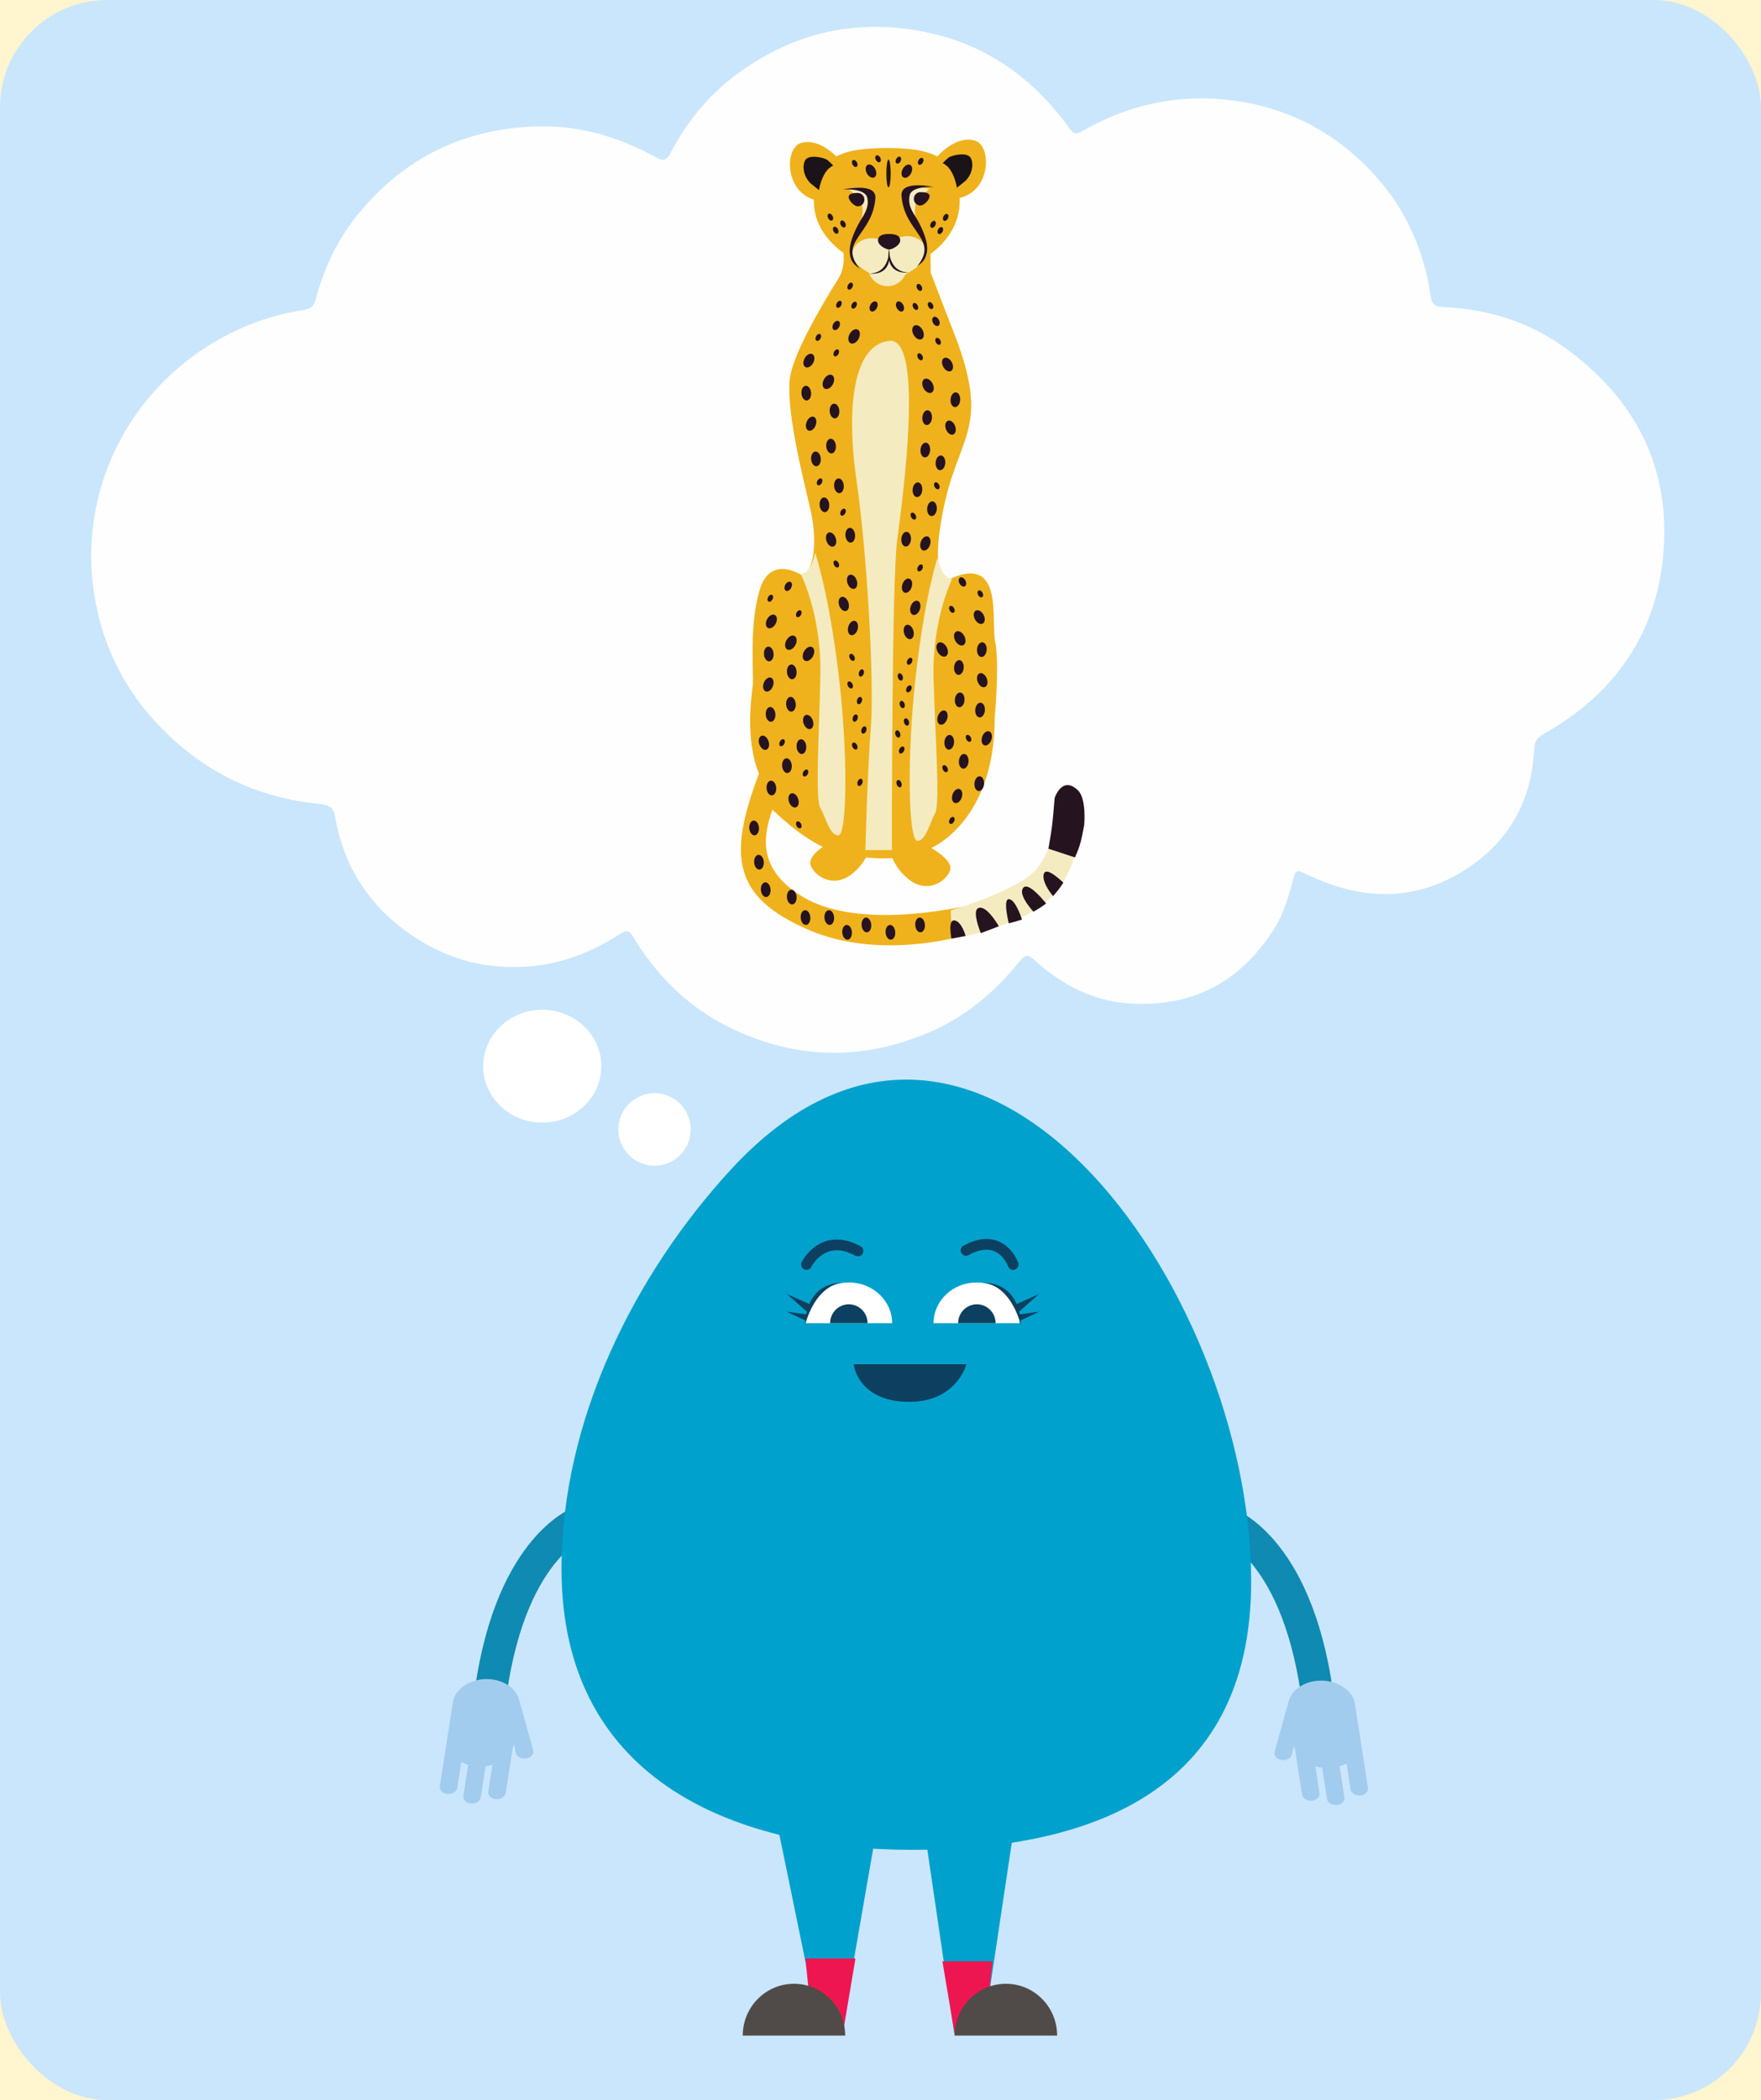 <svg width="328" height="391" viewBox="0 0 328 391" fill="none" xmlns="http://www.w3.org/2000/svg">
<rect width="328" height="391" fill="#E5E5E5"/>
<g clip-path="url(#clip0)">
<rect width="411" height="731" transform="translate(-43 -86)" fill="white"/>
<g filter="url(#filter0_d)">
<rect x="-56" y="-37" width="444" height="694" fill="#FFF5CF"/>
</g>
<rect width="328" height="391" rx="20" fill="#CAE6FC"/>
<g clip-path="url(#clip1)">
<path d="M100.461 23.527C108.317 23.382 115.511 25.613 122.258 29.339C123.721 30.146 124.245 29.705 124.893 28.47C127.846 22.862 131.734 17.972 136.843 14.122C146.946 6.516 158.27 3.531 170.873 5.683C183.011 7.751 192.25 14.237 199.27 23.995C200.039 25.066 200.58 24.991 201.574 24.422C210.294 19.409 219.676 17.376 229.702 18.717C240.449 20.154 249.361 25.035 256.479 33.087C262.098 39.445 265.279 46.923 266.483 55.2C266.729 56.902 267.517 57.087 268.845 57.153C277.185 57.559 284.907 59.953 291.623 64.847C304.776 74.433 311.308 87.309 309.778 103.495C308.378 118.267 300.611 129.246 287.583 136.605C286.397 137.276 285.824 137.981 285.757 139.405C285.319 148.555 281.52 156.042 273.825 161.315C265.338 167.131 256.188 167.916 246.614 164.173C245.272 163.648 243.947 163.066 242.65 162.44C241.719 161.99 241.321 162.065 241.012 163.194C240.091 166.554 239.191 169.944 237.299 172.947C231.12 182.736 222.257 187.525 210.495 186.828C203.475 186.413 197.69 183.278 192.617 178.701C191.565 177.753 190.966 177.665 189.999 178.873C185.387 184.65 179.834 189.337 172.926 192.26C160.292 197.604 147.787 197.247 135.519 191.105C127.895 187.286 122.178 181.453 117.842 174.27C117.153 173.128 116.585 173.199 115.623 173.811C110.661 176.982 105.355 179.244 99.391 179.857C90.358 180.778 82.287 178.406 75.133 173.013C68.145 167.74 63.926 160.733 62.445 152.201C62.132 150.398 61.38 149.864 59.604 149.692C49.313 148.696 40.254 144.851 32.581 137.968C24.451 130.675 19.36 121.693 17.606 110.987C14.031 89.165 26.424 68.044 47.363 60.116C50.374 58.974 53.488 58.167 56.664 57.696C58.038 57.493 58.53 56.844 58.843 55.645C60.342 49.957 62.798 44.706 66.529 40.093C75.222 29.339 86.537 23.814 100.461 23.527Z" fill="#FEFEFE"/>
</g>
<path d="M183.241 377.794L189.412 336.69H171.598L177.81 378.983L182.566 375.948" fill="#00A1CD"/>
<path d="M152.158 375.62L144.402 337.871H163.736L156.784 377.794L150.15 375.62" fill="#00A1CD"/>
<path d="M150.012 364.629H159.337L157.061 378.131H151.386L150.012 364.629Z" fill="#ED1651"/>
<path d="M175.533 365.162H184.859L183.477 378.664H177.802L175.533 365.162Z" fill="#ED1651"/>
<path d="M138.344 378.983C138.344 373.66 142.613 369.337 147.881 369.337C153.15 369.337 157.418 373.66 157.418 378.983" fill="#504B48"/>
<path d="M177.826 378.983C177.826 373.66 182.094 369.337 187.363 369.337C192.631 369.337 196.9 373.66 196.9 378.983" fill="#504B48"/>
<path d="M228.649 283.676C228.649 283.676 242.292 288.425 245.642 317.89" stroke="#0F8AB2" stroke-width="6" stroke-miterlimit="10" stroke-linecap="round"/>
<path d="M240.048 316.634C240.625 314.69 242.715 313.148 245.406 312.918C248.829 312.631 251.967 314.567 252.374 317.233L253.39 323.803C253.398 323.853 253.398 323.894 253.406 323.943C253.414 323.967 253.423 323.984 253.423 324.009L254.797 332.884C254.902 333.581 254.26 334.213 253.366 334.287C252.471 334.36 251.65 333.852 251.544 333.155L250.796 328.323C250.406 328.536 249.975 328.717 249.52 328.856L250.414 334.647C250.52 335.345 249.878 335.976 248.983 336.05C248.089 336.124 247.268 335.615 247.162 334.918L246.268 329.127C245.829 329.07 245.406 328.988 244.999 328.865L245.772 333.844C245.878 334.541 245.235 335.172 244.341 335.246C243.447 335.32 242.625 334.812 242.52 334.114L241.235 325.821C241.121 325.567 241.048 325.296 240.991 325.026L240.617 326.666C240.463 327.355 239.601 327.815 238.715 327.683C237.828 327.552 237.227 326.879 237.389 326.199" fill="#A2CCED"/>
<path d="M108.068 283.393C108.068 283.393 94.425 288.142 91.075 317.607" stroke="#0F8AB2" stroke-width="6" stroke-miterlimit="10" stroke-linecap="round"/>
<path d="M104.587 292.1C104.587 264.194 118.327 237.1 136.117 217.766C181.972 167.926 233.04 239.881 233.04 294.405C233.04 334.648 201.461 344.401 169.866 344.401C138.263 344.401 104.587 332.334 104.587 292.1Z" fill="#00A1CD"/>
<path d="M96.669 316.352C96.092 314.407 94.002 312.865 91.311 312.636C87.888 312.349 84.75 314.284 84.343 316.95L83.327 323.521C83.319 323.57 83.319 323.611 83.311 323.66C83.303 323.685 83.294 323.701 83.294 323.726L81.92 332.601C81.815 333.298 82.457 333.93 83.351 334.004C84.246 334.078 85.067 333.569 85.173 332.872L85.921 328.04C86.311 328.254 86.742 328.434 87.197 328.574L86.303 334.365C86.197 335.062 86.839 335.694 87.734 335.767C88.628 335.841 89.449 335.333 89.555 334.635L90.449 328.844C90.888 328.787 91.311 328.705 91.718 328.582L90.945 333.561C90.84 334.258 91.482 334.89 92.376 334.964C93.27 335.037 94.092 334.529 94.197 333.832L95.482 325.539C95.596 325.284 95.669 325.014 95.726 324.743L96.1 326.383C96.254 327.073 97.116 327.532 98.002 327.401C98.889 327.269 99.49 326.597 99.328 325.916" fill="#A2CCED"/>
<path d="M150.215 235.427C150.215 235.427 153.215 229.3 159.801 232.909" stroke="#0D4060" stroke-width="2" stroke-miterlimit="10" stroke-linecap="round"/>
<path d="M188.713 235.427C188.713 235.427 186.525 229.177 179.932 232.794" stroke="#0D4060" stroke-width="2" stroke-miterlimit="10" stroke-linecap="round"/>
<path d="M180 254C180 254 178.131 261.212 168.926 260.995C159.721 260.778 159 254 159 254H180Z" fill="#0D4060"/>
<path d="M173.883 246.353C173.883 242.162 177.476 238.766 181.899 238.766C186.33 238.766 189.916 242.162 189.916 246.353" fill="white"/>
<path d="M178.46 246.353C178.46 244.409 180.021 242.834 181.948 242.834C183.875 242.834 185.436 244.409 185.436 246.353" fill="#0D4060"/>
<path d="M150.036 246.353C150.036 242.162 153.646 238.766 158.102 238.766C162.557 238.766 166.167 242.162 166.167 246.353" fill="white"/>
<path d="M154.614 246.353C154.614 244.409 156.175 242.834 158.101 242.834C160.028 242.834 161.589 244.409 161.589 246.353" fill="#0D4060"/>
<path d="M150.735 242.777L146.564 240.923L150.264 244.18C150.215 244.368 150.182 244.541 150.15 244.713L146.532 244.204L149.987 245.837C149.938 246.353 149.947 246.682 149.947 246.682C151.882 239.824 155.752 238.914 156.866 238.791C153.313 238.905 151.573 240.841 150.735 242.777Z" fill="#0D4060"/>
<path d="M156.857 238.79C156.963 238.79 157.061 238.766 157.166 238.766C157.174 238.774 157.053 238.774 156.857 238.79Z" fill="#0D4060"/>
<path d="M193.558 244.204L189.94 244.712C189.908 244.54 189.867 244.36 189.826 244.179L193.526 240.923L189.355 242.777C188.517 240.841 186.777 238.905 183.224 238.79C184.33 238.913 188.208 239.824 190.143 246.681C190.143 246.681 190.151 246.353 190.103 245.836L193.558 244.204Z" fill="#0D4060"/>
<path d="M181.59 238.79C181.395 238.766 181.281 238.766 181.281 238.766C181.395 238.766 181.485 238.79 181.59 238.79Z" fill="#0D4060"/>
<ellipse rx="6.739" ry="6.749" transform="matrix(1 0 0 -1 121.91 210.28)" fill="white"/>
<g clip-path="url(#clip2)">
<path d="M188.873 166.46C188.873 166.46 162.679 174.874 149.504 166.958C140.581 161.593 142.4 155.047 143.872 150.738C144.033 150.902 144.194 151.066 144.36 151.221C148.658 155.191 150.921 156.462 153.234 157.677C151.938 158.604 150.53 159.934 151 161.135C151.821 163.232 155.365 165.479 158.822 162.604C160.019 161.608 160.792 160.572 161.295 159.64C162.806 159.789 164.503 159.864 166.228 159.77C166.683 160.885 167.524 162.275 169.113 163.6C172.569 166.48 176.114 164.228 176.935 162.131C177.57 160.512 174.779 158.644 173.464 157.876C173.522 157.842 173.581 157.812 173.64 157.777C173.64 157.777 185.27 152.795 185.27 133.705C185.27 133.705 186.194 123.582 185.373 119.597C184.552 115.611 186.933 103.85 177.756 107.431C177.756 107.431 172.814 110.58 175.493 95.894C178.172 81.208 184.346 80.371 178.372 63.801L173.356 50.779L173.283 46.236L157.018 46.455C157.018 46.455 157.639 49.494 156.196 51.795C152.926 57.011 147.514 66.223 147.084 70.731C146.468 77.232 149.963 90.449 150.995 95.062C152.026 99.675 152.026 105.548 149.552 107.227C149.552 107.227 143.583 103.033 141.525 109.743C139.467 116.453 140.42 125.475 140.215 127.573C140.063 129.117 138.67 137.372 141.354 144.047C135.516 159.476 136.538 167.003 150.535 173.091C164.532 179.178 180.822 173.823 180.822 173.823L188.873 166.46Z" fill="#EFB21C"/>
<path d="M166.126 158.275C166.126 158.275 166.072 108.353 167.103 100.592C168.135 92.83 172.207 62.835 165.666 63.463C159.125 64.091 157.477 75.21 159.535 89.472C161.594 103.735 162.83 127.438 162.21 135.2C161.589 142.961 161.178 158.275 161.178 158.275H166.126Z" fill="#F4EBC1"/>
<path d="M151.821 102.873C151.821 102.873 151.205 106.649 149.146 106.858C149.146 106.858 153.004 114.411 152.798 125.525C152.593 136.644 151.791 148.81 152.808 150.488C153.825 152.167 154.495 155.525 156.142 155.525C157.79 155.525 157.995 140.211 156.142 125.111C154.29 110.012 151.821 102.873 151.821 102.873Z" fill="#F4EBC1"/>
<path d="M174.613 103.854C174.613 103.854 175.273 107.621 177.331 107.81C177.331 107.81 173.557 115.392 173.884 126.506C174.212 137.621 175.146 149.776 174.148 151.465C173.146 153.154 172.515 156.531 170.868 156.546C169.22 156.566 168.849 141.257 170.535 126.133C172.222 111.008 174.613 103.854 174.613 103.854Z" fill="#F4EBC1"/>
<path d="M201.448 154.026C199.903 162.206 197.59 167.925 188.712 171.462C180.553 174.715 178.675 174.321 178.675 174.321C178.675 174.321 176.969 174.182 177.121 169.464C177.121 169.464 189.998 165.802 193.239 161.553C196.48 157.304 195.967 154.499 196.432 148.994C196.432 148.994 198.852 143.893 200.773 147.554C201.8 149.517 201.448 154.026 201.448 154.026Z" fill="#F4EBC1"/>
<path d="M178.758 37.398C178.758 46.057 169.035 50.45 165.603 50.45C161.897 50.45 151.576 46.052 151.576 37.398C151.576 28.745 157.663 27.564 165.167 27.564C172.672 27.564 178.758 28.745 178.758 37.398Z" fill="#EFB21C"/>
<path d="M172.652 47.168C172.652 48.936 168.296 51.766 166.267 51.766C164.238 51.766 165.304 48.931 165.304 47.168C165.304 45.399 166.952 43.964 168.981 43.964C171.009 43.964 172.652 45.399 172.652 47.168Z" fill="#F4EBC1"/>
<path d="M165.299 53.28C167.33 53.28 168.976 51.603 168.976 49.534C168.976 47.465 167.33 45.788 165.299 45.788C163.269 45.788 161.623 47.465 161.623 49.534C161.623 51.603 163.269 53.28 165.299 53.28Z" fill="#F4EBC1"/>
<path d="M166.037 47.546C166.037 49.315 167.015 51.766 164.986 51.766C162.957 51.766 158.689 49.31 158.689 47.546C158.689 45.778 160.337 44.343 162.366 44.343C164.395 44.343 166.037 45.778 166.037 47.546Z" fill="#F4EBC1"/>
<path d="M167.671 44.766C167.671 45.698 166.126 46.455 165.603 46.455C165.04 46.455 163.535 45.698 163.535 44.766C163.535 43.834 164.459 43.565 165.603 43.565C166.747 43.565 167.671 43.83 167.671 44.766Z" fill="#261320"/>
<path d="M165.602 46.43C165.602 46.43 165.783 50.874 161.926 50.929C161.926 50.929 166.36 51.691 165.602 46.43Z" fill="#261320"/>
<path d="M165.578 46.231C165.578 46.231 165.397 50.675 169.255 50.73C169.255 50.73 164.825 51.492 165.578 46.231Z" fill="#261320"/>
<path d="M170.663 41.11C170.663 41.11 169.734 38.061 171.425 36.611C173.117 35.161 173.112 35.161 173.112 35.161C173.112 35.161 169.978 34.25 169.445 36.093C168.917 37.936 170.663 41.11 170.663 41.11Z" fill="#F4EBC1"/>
<path d="M160.41 41.06C160.41 41.06 161.339 38.011 159.648 36.561C157.956 35.112 157.961 35.112 157.961 35.112C157.961 35.112 161.095 34.2 161.628 36.043C162.161 37.886 160.41 41.06 160.41 41.06Z" fill="#F4EBC1"/>
<path d="M173.141 36.521C173.141 37.209 172.105 38.265 171.43 38.265C170.755 38.265 170.208 37.707 170.208 37.019C170.208 36.332 170.755 35.774 171.43 35.774C172.105 35.774 173.141 35.834 173.141 36.521Z" fill="#261320"/>
<path d="M161.002 37.169C161.002 37.857 160.454 38.415 159.78 38.415C159.105 38.415 158.069 37.359 158.069 36.671C158.069 35.984 159.105 35.924 159.78 35.924C160.454 35.924 161.002 36.482 161.002 37.169Z" fill="#261320"/>
<path d="M160.176 50.082C159.364 49.449 158.753 49.001 158.45 48.01C157.849 46.052 158.856 43.765 159.75 41.986C160.621 40.258 162.024 38.992 161.53 36.801C161.119 34.982 157.018 35.261 157.018 35.261C157.018 35.261 163.246 33.871 163.046 36.86C162.586 43.76 155.937 44.906 160.176 50.082Z" fill="#261320"/>
<path d="M170.785 49.639C171.596 49.006 172.207 48.557 172.51 47.566C173.112 45.608 172.105 43.322 171.21 41.543C170.34 39.815 168.937 38.549 169.43 36.357C169.841 34.539 173.943 34.818 173.943 34.818C173.943 34.818 167.714 33.428 167.915 36.417C168.374 43.317 175.023 44.462 170.785 49.639Z" fill="#261320"/>
<path d="M165.495 34.883C165.719 34.883 165.901 33.725 165.901 32.297C165.901 30.869 165.719 29.711 165.495 29.711C165.271 29.711 165.089 30.869 165.089 32.297C165.089 33.725 165.271 34.883 165.495 34.883Z" fill="#261503"/>
<path d="M156.245 29.631C156.245 29.631 152.794 25.527 149.156 26.633C146.086 27.569 146.101 35.968 152.099 37.303L156.245 29.631Z" fill="#EFB21C"/>
<path d="M152.534 35.41C152.534 35.41 153.082 31.744 155.15 30.852C155.277 30.797 154.123 29.791 154.05 29.746C153.16 29.243 150.638 28.77 149.992 29.801C149.494 30.603 149.645 31.863 149.992 32.7C150.198 33.194 150.51 33.637 150.862 34.035C151.034 34.225 152.544 35.356 152.534 35.41Z" fill="#1A1318"/>
<path d="M174.534 29.188C174.534 29.188 177.986 25.083 181.623 26.189C184.693 27.126 184.679 35.525 178.68 36.86L174.534 29.188Z" fill="#EFB21C"/>
<path d="M178.24 34.967C178.24 34.967 177.693 31.301 175.625 30.409C175.497 30.354 176.651 29.348 176.725 29.303C177.614 28.8 180.137 28.326 180.782 29.358C181.281 30.16 181.129 31.42 180.782 32.257C180.577 32.75 180.264 33.194 179.912 33.592C179.741 33.782 178.235 34.912 178.24 34.967Z" fill="#1A1318"/>
<path d="M169.666 32.308C170.02 31.668 169.968 30.954 169.55 30.714C169.131 30.473 168.505 30.797 168.15 31.437C167.796 32.077 167.848 32.79 168.267 33.031C168.686 33.272 169.312 32.948 169.666 32.308Z" fill="#261320"/>
<path d="M162.87 33.013C163.288 32.772 163.341 32.058 162.986 31.419C162.632 30.779 162.006 30.455 161.587 30.696C161.168 30.936 161.116 31.65 161.47 32.29C161.825 32.93 162.451 33.253 162.87 33.013Z" fill="#261320"/>
<path d="M159.538 31.045C159.759 30.918 159.786 30.541 159.599 30.203C159.412 29.866 159.081 29.695 158.86 29.822C158.639 29.949 158.612 30.326 158.799 30.664C158.986 31.002 159.317 31.172 159.538 31.045Z" fill="#261320"/>
<path d="M155 41.03C155.222 40.903 155.249 40.526 155.062 40.188C154.875 39.85 154.544 39.679 154.323 39.807C154.102 39.934 154.074 40.31 154.262 40.648C154.449 40.986 154.779 41.157 155 41.03Z" fill="#261320"/>
<path d="M157.356 42.315C157.577 42.188 157.605 41.811 157.418 41.473C157.231 41.135 156.9 40.964 156.679 41.091C156.458 41.218 156.43 41.595 156.617 41.933C156.804 42.271 157.135 42.442 157.356 42.315Z" fill="#261320"/>
<path d="M156.001 43.475C156.222 43.348 156.25 42.971 156.063 42.633C155.876 42.295 155.545 42.124 155.324 42.251C155.103 42.378 155.075 42.755 155.262 43.093C155.45 43.431 155.78 43.602 156.001 43.475Z" fill="#261320"/>
<path d="M176.541 40.707C176.728 40.369 176.7 39.992 176.479 39.865C176.258 39.738 175.927 39.909 175.74 40.247C175.553 40.584 175.581 40.961 175.802 41.089C176.023 41.215 176.354 41.045 176.541 40.707Z" fill="#261320"/>
<path d="M174.189 41.996C174.376 41.658 174.348 41.282 174.127 41.154C173.906 41.027 173.575 41.198 173.388 41.536C173.201 41.874 173.229 42.251 173.45 42.378C173.671 42.505 174.001 42.334 174.189 41.996Z" fill="#261320"/>
<path d="M175.543 43.159C175.73 42.821 175.702 42.444 175.481 42.317C175.26 42.19 174.93 42.361 174.742 42.699C174.555 43.037 174.583 43.414 174.804 43.541C175.025 43.668 175.356 43.497 175.543 43.159Z" fill="#261320"/>
<path d="M156.283 60.904C156.531 60.455 156.494 59.955 156.2 59.786C155.906 59.617 155.467 59.843 155.218 60.292C154.97 60.74 155.008 61.24 155.302 61.409C155.596 61.578 156.035 61.352 156.283 60.904Z" fill="#261320"/>
<path d="M159.906 63.107C160.29 62.415 160.233 61.642 159.779 61.381C159.325 61.12 158.646 61.47 158.263 62.163C157.879 62.855 157.937 63.628 158.39 63.889C158.844 64.15 159.523 63.8 159.906 63.107Z" fill="#261320"/>
<path d="M163.294 57.389C163.564 56.9 163.524 56.354 163.205 56.17C162.885 55.987 162.406 56.234 162.135 56.723C161.865 57.212 161.905 57.757 162.225 57.941C162.544 58.125 163.023 57.877 163.294 57.389Z" fill="#261320"/>
<path d="M155.115 71.568C155.498 70.876 155.441 70.103 154.987 69.842C154.533 69.581 153.855 69.931 153.471 70.623C153.088 71.316 153.145 72.089 153.599 72.35C154.053 72.611 154.732 72.261 155.115 71.568Z" fill="#261320"/>
<path d="M159.485 57.05C159.672 56.712 159.644 56.335 159.423 56.208C159.202 56.081 158.871 56.252 158.684 56.589C158.497 56.927 158.525 57.304 158.746 57.431C158.967 57.558 159.298 57.387 159.485 57.05Z" fill="#261320"/>
<path d="M158.75 53.505C158.937 53.167 158.91 52.79 158.688 52.663C158.467 52.536 158.137 52.707 157.95 53.045C157.762 53.383 157.79 53.76 158.011 53.887C158.232 54.014 158.563 53.843 158.75 53.505Z" fill="#261320"/>
<path d="M152.82 63.047C153.007 62.709 152.979 62.332 152.758 62.205C152.537 62.078 152.206 62.248 152.019 62.586C151.832 62.924 151.86 63.301 152.081 63.428C152.302 63.555 152.633 63.385 152.82 63.047Z" fill="#261320"/>
<path d="M156.662 56.888C156.849 56.55 156.821 56.173 156.6 56.046C156.379 55.919 156.048 56.09 155.861 56.428C155.674 56.766 155.702 57.143 155.923 57.27C156.144 57.397 156.475 57.226 156.662 56.888Z" fill="#261320"/>
<path d="M171.886 30.269C172.073 29.931 172.045 29.554 171.824 29.427C171.603 29.3 171.273 29.471 171.085 29.809C170.898 30.146 170.926 30.523 171.147 30.651C171.368 30.777 171.699 30.607 171.886 30.269Z" fill="#261320"/>
<path d="M163.882 30.17C164.103 30.043 164.131 29.666 163.944 29.328C163.757 28.99 163.426 28.819 163.205 28.946C162.984 29.073 162.956 29.45 163.143 29.788C163.33 30.126 163.661 30.297 163.882 30.17Z" fill="#261320"/>
<path d="M167.732 30.037C167.919 29.699 167.892 29.322 167.671 29.195C167.45 29.068 167.119 29.239 166.932 29.577C166.745 29.915 166.772 30.291 166.993 30.419C167.214 30.546 167.545 30.375 167.732 30.037Z" fill="#261320"/>
<path d="M156.161 65.925C156.348 65.588 156.321 65.211 156.1 65.084C155.879 64.957 155.548 65.127 155.361 65.465C155.174 65.803 155.201 66.18 155.422 66.307C155.643 66.434 155.974 66.263 156.161 65.925Z" fill="#261320"/>
<path d="M153.056 89.941C153.243 89.603 153.215 89.226 152.994 89.099C152.773 88.972 152.442 89.143 152.255 89.481C152.068 89.818 152.096 90.195 152.317 90.322C152.538 90.449 152.869 90.278 153.056 89.941Z" fill="#261320"/>
<path d="M157.42 95.59C157.607 95.252 157.58 94.875 157.359 94.748C157.138 94.621 156.807 94.792 156.62 95.13C156.433 95.468 156.46 95.845 156.682 95.972C156.903 96.099 157.233 95.928 157.42 95.59Z" fill="#261320"/>
<path d="M156.11 105.619C156.331 105.491 156.359 105.115 156.172 104.777C155.985 104.439 155.654 104.268 155.433 104.395C155.212 104.522 155.184 104.899 155.371 105.237C155.558 105.575 155.889 105.746 156.11 105.619Z" fill="#261320"/>
<path d="M159.042 122.994C159.264 122.866 159.291 122.49 159.104 122.152C158.917 121.814 158.586 121.643 158.365 121.77C158.144 121.897 158.116 122.274 158.304 122.612C158.491 122.95 158.821 123.121 159.042 122.994Z" fill="#261320"/>
<path d="M151.448 67.591C151.815 66.929 151.761 66.192 151.328 65.943C150.895 65.694 150.248 66.029 149.881 66.69C149.515 67.352 149.569 68.089 150.002 68.338C150.435 68.587 151.082 68.252 151.448 67.591Z" fill="#261320"/>
<path d="M150.285 74.562C150.78 74.52 151.131 73.873 151.07 73.116C151.009 72.36 150.558 71.78 150.063 71.822C149.567 71.863 149.216 72.51 149.277 73.267C149.338 74.024 149.789 74.604 150.285 74.562Z" fill="#261320"/>
<path d="M155.545 77.895C156.04 77.853 156.392 77.206 156.331 76.449C156.269 75.692 155.818 75.112 155.323 75.154C154.828 75.196 154.476 75.843 154.538 76.6C154.599 77.357 155.05 77.936 155.545 77.895Z" fill="#261320"/>
<path d="M151.911 79.227C152.192 78.523 152.047 77.799 151.587 77.608C151.127 77.417 150.526 77.832 150.245 78.536C149.964 79.239 150.109 79.964 150.569 80.155C151.03 80.346 151.63 79.93 151.911 79.227Z" fill="#261320"/>
<path d="M154.905 84.421C155.4 84.379 155.751 83.732 155.69 82.975C155.629 82.218 155.178 81.638 154.683 81.68C154.188 81.722 153.836 82.369 153.897 83.126C153.959 83.882 154.41 84.462 154.905 84.421Z" fill="#261320"/>
<path d="M152.089 86.807C152.584 86.765 152.936 86.118 152.874 85.361C152.813 84.604 152.362 84.025 151.867 84.066C151.372 84.108 151.02 84.755 151.081 85.512C151.143 86.269 151.594 86.848 152.089 86.807Z" fill="#261320"/>
<path d="M156.372 91.818C156.867 91.776 157.219 91.129 157.157 90.372C157.096 89.615 156.645 89.036 156.15 89.077C155.655 89.119 155.303 89.766 155.364 90.523C155.426 91.28 155.877 91.86 156.372 91.818Z" fill="#261320"/>
<path d="M153.668 95.355C154.163 95.313 154.515 94.666 154.454 93.909C154.392 93.153 153.941 92.573 153.446 92.615C152.951 92.656 152.599 93.303 152.661 94.06C152.722 94.817 153.173 95.397 153.668 95.355Z" fill="#261320"/>
<path d="M158.479 101.02C158.974 100.978 159.326 100.331 159.264 99.574C159.203 98.817 158.752 98.237 158.257 98.279C157.762 98.321 157.41 98.968 157.471 99.725C157.533 100.482 157.984 101.061 158.479 101.02Z" fill="#261320"/>
<path d="M155.252 101.745C155.72 101.574 155.895 100.856 155.644 100.141C155.393 99.426 154.81 98.985 154.343 99.156C153.875 99.326 153.699 100.044 153.95 100.759C154.201 101.474 154.784 101.915 155.252 101.745Z" fill="#261320"/>
<path d="M159.163 109.61C159.631 109.44 159.807 108.722 159.556 108.007C159.305 107.292 158.722 106.85 158.254 107.021C157.786 107.191 157.611 107.909 157.862 108.624C158.113 109.339 158.695 109.781 159.163 109.61Z" fill="#261320"/>
<path d="M157.618 113.736C158.086 113.565 158.262 112.847 158.011 112.132C157.76 111.417 157.177 110.976 156.709 111.146C156.242 111.317 156.066 112.035 156.317 112.75C156.568 113.465 157.151 113.906 157.618 113.736Z" fill="#261320"/>
<path d="M159.73 117.189C159.946 116.463 159.735 115.754 159.26 115.608C158.784 115.461 158.224 115.932 158.008 116.658C157.792 117.385 158.002 118.093 158.478 118.24C158.954 118.387 159.514 117.916 159.73 117.189Z" fill="#261320"/>
<path d="M160.867 125.449C160.992 125.082 160.898 124.716 160.658 124.632C160.418 124.547 160.123 124.776 159.999 125.143C159.874 125.509 159.968 125.875 160.208 125.96C160.448 126.044 160.743 125.815 160.867 125.449Z" fill="#261320"/>
<path d="M158.692 128.135C158.913 128.008 158.94 127.631 158.753 127.293C158.566 126.955 158.235 126.784 158.014 126.911C157.793 127.038 157.766 127.415 157.953 127.753C158.14 128.091 158.471 128.262 158.692 128.135Z" fill="#261320"/>
<path d="M160.52 130.584C160.644 130.218 160.55 129.852 160.31 129.767C160.071 129.683 159.775 129.912 159.651 130.278C159.527 130.645 159.62 131.011 159.86 131.095C160.1 131.18 160.395 130.951 160.52 130.584Z" fill="#261320"/>
<path d="M161.342 136.066C161.466 135.699 161.373 135.333 161.133 135.249C160.893 135.164 160.598 135.393 160.473 135.76C160.349 136.127 160.443 136.492 160.682 136.577C160.922 136.661 161.218 136.432 161.342 136.066Z" fill="#261320"/>
<path d="M159.547 139.513C159.768 139.386 159.795 139.009 159.608 138.671C159.421 138.333 159.091 138.162 158.87 138.289C158.648 138.416 158.621 138.793 158.808 139.131C158.995 139.469 159.325 139.64 159.547 139.513Z" fill="#261320"/>
<path d="M159.727 133.839C159.851 133.473 159.757 133.107 159.517 133.022C159.278 132.938 158.982 133.167 158.858 133.533C158.734 133.9 158.827 134.266 159.067 134.35C159.307 134.435 159.602 134.206 159.727 133.839Z" fill="#261320"/>
<path d="M160.608 145.833C160.746 145.471 160.665 145.102 160.429 145.008C160.192 144.915 159.889 145.132 159.751 145.494C159.614 145.856 159.694 146.225 159.93 146.318C160.167 146.412 160.47 146.194 160.608 145.833Z" fill="#261320"/>
<path d="M174.778 60.647C175.072 60.477 175.109 59.977 174.861 59.529C174.613 59.081 174.174 58.855 173.88 59.024C173.586 59.193 173.549 59.693 173.797 60.141C174.045 60.589 174.484 60.815 174.778 60.647Z" fill="#261320"/>
<path d="M171.689 63.127C172.143 62.866 172.2 62.093 171.817 61.401C171.433 60.708 170.754 60.358 170.301 60.619C169.847 60.88 169.79 61.653 170.173 62.345C170.556 63.038 171.235 63.388 171.689 63.127Z" fill="#261320"/>
<path d="M168.122 57.941C168.442 57.757 168.482 57.212 168.211 56.723C167.94 56.234 167.462 55.987 167.142 56.171C166.822 56.354 166.782 56.9 167.053 57.389C167.323 57.877 167.802 58.125 168.122 57.941Z" fill="#261320"/>
<path d="M173.542 73.082C173.996 72.822 174.053 72.049 173.67 71.356C173.286 70.664 172.608 70.314 172.154 70.575C171.7 70.835 171.643 71.608 172.026 72.301C172.409 72.993 173.088 73.343 173.542 73.082Z" fill="#261320"/>
<path d="M170.845 57.668C171.066 57.541 171.094 57.164 170.907 56.826C170.72 56.488 170.389 56.317 170.168 56.444C169.947 56.571 169.919 56.948 170.106 57.286C170.294 57.624 170.624 57.795 170.845 57.668Z" fill="#261320"/>
<path d="M171.577 54.12C171.798 53.993 171.826 53.617 171.639 53.279C171.452 52.941 171.121 52.77 170.9 52.897C170.679 53.024 170.651 53.401 170.838 53.739C171.025 54.077 171.356 54.248 171.577 54.12Z" fill="#261320"/>
<path d="M175.065 64.159C175.286 64.032 175.314 63.655 175.127 63.317C174.939 62.979 174.609 62.808 174.388 62.935C174.167 63.062 174.139 63.439 174.326 63.777C174.513 64.115 174.844 64.286 175.065 64.159Z" fill="#261320"/>
<path d="M173.667 57.504C173.888 57.377 173.916 57 173.729 56.662C173.542 56.325 173.211 56.154 172.99 56.281C172.769 56.408 172.741 56.785 172.928 57.123C173.115 57.46 173.446 57.631 173.667 57.504Z" fill="#261320"/>
<path d="M171.72 67.04C171.941 66.912 171.969 66.535 171.782 66.198C171.595 65.86 171.264 65.689 171.043 65.816C170.822 65.943 170.794 66.32 170.981 66.658C171.168 66.996 171.499 67.166 171.72 67.04Z" fill="#261320"/>
<path d="M174.829 91.056C175.05 90.928 175.078 90.552 174.891 90.214C174.704 89.876 174.373 89.705 174.152 89.832C173.931 89.959 173.903 90.336 174.09 90.674C174.277 91.012 174.608 91.183 174.829 91.056Z" fill="#261320"/>
<path d="M170.463 96.702C170.684 96.575 170.712 96.198 170.524 95.86C170.337 95.522 170.007 95.351 169.786 95.478C169.564 95.605 169.537 95.982 169.724 96.32C169.911 96.658 170.242 96.829 170.463 96.702Z" fill="#261320"/>
<path d="M171.774 105.967C171.961 105.629 171.933 105.252 171.712 105.125C171.491 104.998 171.16 105.169 170.973 105.507C170.786 105.845 170.814 106.222 171.035 106.349C171.256 106.476 171.587 106.305 171.774 105.967Z" fill="#261320"/>
<path d="M169.821 123.342C170.008 123.005 169.981 122.628 169.76 122.501C169.539 122.374 169.208 122.544 169.021 122.882C168.834 123.22 168.861 123.597 169.082 123.724C169.303 123.851 169.634 123.68 169.821 123.342Z" fill="#261320"/>
<path d="M177.145 69.069C177.577 68.82 177.631 68.082 177.265 67.421C176.899 66.76 176.251 66.425 175.819 66.674C175.386 66.922 175.332 67.66 175.698 68.322C176.064 68.983 176.712 69.318 177.145 69.069Z" fill="#261320"/>
<path d="M178.842 74.5C178.903 73.743 178.552 73.096 178.057 73.055C177.561 73.013 177.11 73.593 177.049 74.349C176.988 75.106 177.339 75.754 177.834 75.795C178.33 75.837 178.781 75.257 178.842 74.5Z" fill="#261320"/>
<path d="M173.585 77.832C173.647 77.075 173.295 76.428 172.8 76.386C172.305 76.344 171.854 76.924 171.792 77.681C171.731 78.438 172.083 79.085 172.578 79.127C173.073 79.168 173.524 78.589 173.585 77.832Z" fill="#261320"/>
<path d="M177.553 80.888C178.013 80.698 178.159 79.973 177.878 79.269C177.597 78.566 176.996 78.151 176.536 78.341C176.076 78.532 175.93 79.257 176.211 79.96C176.492 80.664 177.093 81.079 177.553 80.888Z" fill="#261320"/>
<path d="M173.245 83.862C173.307 83.105 172.955 82.458 172.46 82.416C171.965 82.375 171.514 82.954 171.452 83.711C171.391 84.468 171.743 85.115 172.238 85.157C172.733 85.199 173.184 84.619 173.245 83.862Z" fill="#261320"/>
<path d="M176.063 86.245C176.124 85.488 175.773 84.84 175.278 84.799C174.782 84.757 174.331 85.337 174.27 86.094C174.209 86.85 174.56 87.498 175.055 87.539C175.551 87.581 176.002 87.001 176.063 86.245Z" fill="#261320"/>
<path d="M171.78 91.254C171.842 90.497 171.49 89.85 170.995 89.808C170.5 89.766 170.049 90.346 169.988 91.103C169.926 91.86 170.278 92.507 170.773 92.549C171.268 92.59 171.719 92.01 171.78 91.254Z" fill="#261320"/>
<path d="M174.485 94.792C174.546 94.035 174.195 93.388 173.7 93.347C173.205 93.305 172.753 93.885 172.692 94.641C172.631 95.398 172.982 96.046 173.478 96.087C173.973 96.129 174.424 95.549 174.485 94.792Z" fill="#261320"/>
<path d="M169.672 100.458C169.733 99.701 169.382 99.054 168.887 99.013C168.392 98.971 167.94 99.551 167.879 100.307C167.818 101.064 168.169 101.712 168.665 101.753C169.16 101.795 169.611 101.215 169.672 100.458Z" fill="#261320"/>
<path d="M173.203 101.488C173.454 100.773 173.278 100.056 172.811 99.885C172.343 99.715 171.76 100.156 171.509 100.871C171.258 101.586 171.434 102.304 171.901 102.474C172.369 102.645 172.952 102.204 173.203 101.488Z" fill="#261320"/>
<path d="M169.785 109.354C170.036 108.639 169.861 107.921 169.393 107.75C168.925 107.58 168.342 108.021 168.091 108.736C167.84 109.451 168.016 110.169 168.484 110.34C168.952 110.51 169.534 110.069 169.785 109.354Z" fill="#261320"/>
<path d="M171.329 113.477C171.58 112.762 171.404 112.044 170.937 111.874C170.469 111.703 169.886 112.145 169.635 112.86C169.384 113.575 169.56 114.293 170.027 114.463C170.495 114.634 171.078 114.192 171.329 113.477Z" fill="#261320"/>
<path d="M169.649 118.974C170.124 118.828 170.335 118.119 170.119 117.393C169.903 116.666 169.343 116.195 168.867 116.342C168.392 116.489 168.181 117.197 168.397 117.924C168.613 118.65 169.173 119.121 169.649 118.974Z" fill="#261320"/>
<path d="M167.918 126.69C168.158 126.605 168.251 126.239 168.127 125.873C168.003 125.506 167.707 125.277 167.468 125.362C167.228 125.446 167.134 125.812 167.258 126.179C167.383 126.545 167.678 126.774 167.918 126.69Z" fill="#261320"/>
<path d="M169.686 128.482C169.873 128.144 169.846 127.767 169.624 127.64C169.403 127.513 169.073 127.684 168.886 128.022C168.699 128.36 168.726 128.737 168.947 128.864C169.168 128.991 169.499 128.82 169.686 128.482Z" fill="#261320"/>
<path d="M168.271 131.831C168.511 131.746 168.604 131.38 168.48 131.014C168.356 130.647 168.06 130.418 167.82 130.503C167.58 130.587 167.487 130.953 167.611 131.32C167.735 131.686 168.031 131.915 168.271 131.831Z" fill="#261320"/>
<path d="M167.449 137.31C167.689 137.226 167.783 136.86 167.658 136.493C167.534 136.127 167.239 135.898 166.999 135.982C166.759 136.067 166.665 136.433 166.79 136.799C166.914 137.166 167.209 137.395 167.449 137.31Z" fill="#261320"/>
<path d="M168.348 139.866C168.535 139.528 168.507 139.151 168.286 139.024C168.065 138.897 167.734 139.068 167.547 139.406C167.36 139.744 167.388 140.121 167.609 140.248C167.83 140.375 168.161 140.204 168.348 139.866Z" fill="#261320"/>
<path d="M169.062 135.079C169.302 134.995 169.395 134.629 169.271 134.262C169.147 133.896 168.851 133.667 168.611 133.751C168.371 133.836 168.278 134.202 168.402 134.568C168.526 134.935 168.822 135.164 169.062 135.079Z" fill="#261320"/>
<path d="M167.71 146.558C167.947 146.465 168.027 146.096 167.889 145.734C167.752 145.372 167.448 145.155 167.212 145.248C166.975 145.342 166.895 145.711 167.032 146.072C167.17 146.434 167.473 146.652 167.71 146.558Z" fill="#261320"/>
<path d="M147.343 109.468C147.591 109.02 147.554 108.52 147.26 108.351C146.966 108.182 146.526 108.408 146.278 108.856C146.03 109.304 146.067 109.804 146.361 109.973C146.655 110.142 147.095 109.916 147.343 109.468Z" fill="#261320"/>
<path d="M151.406 122.211C151.79 121.519 151.733 120.746 151.279 120.485C150.825 120.224 150.146 120.574 149.763 121.267C149.379 121.959 149.437 122.732 149.89 122.993C150.344 123.254 151.023 122.904 151.406 122.211Z" fill="#261320"/>
<path d="M148.13 120.133C148.514 119.44 148.456 118.667 148.003 118.406C147.549 118.145 146.87 118.495 146.487 119.188C146.103 119.88 146.16 120.653 146.614 120.914C147.068 121.175 147.747 120.825 148.13 120.133Z" fill="#261320"/>
<path d="M143.876 111.609C144.063 111.271 144.035 110.894 143.814 110.767C143.593 110.64 143.262 110.811 143.075 111.148C142.888 111.486 142.916 111.863 143.137 111.99C143.358 112.117 143.688 111.946 143.876 111.609Z" fill="#261320"/>
<path d="M149.177 114.49C149.364 114.152 149.336 113.775 149.115 113.648C148.894 113.521 148.563 113.692 148.376 114.03C148.189 114.368 148.217 114.745 148.438 114.872C148.659 114.999 148.99 114.828 149.177 114.49Z" fill="#261320"/>
<path d="M146.069 138.509C146.256 138.172 146.228 137.795 146.007 137.668C145.786 137.541 145.455 137.711 145.268 138.049C145.081 138.387 145.109 138.764 145.33 138.891C145.551 139.018 145.882 138.847 146.069 138.509Z" fill="#261320"/>
<path d="M150.432 144.152C150.619 143.814 150.591 143.437 150.37 143.31C150.149 143.183 149.818 143.354 149.631 143.692C149.444 144.03 149.472 144.407 149.693 144.534C149.914 144.661 150.245 144.49 150.432 144.152Z" fill="#261320"/>
<path d="M149.122 154.181C149.343 154.054 149.371 153.677 149.184 153.339C148.997 153.001 148.666 152.83 148.445 152.957C148.224 153.084 148.196 153.461 148.383 153.799C148.57 154.137 148.901 154.308 149.122 154.181Z" fill="#261320"/>
<path d="M144.46 116.153C144.826 115.491 144.772 114.754 144.339 114.505C143.906 114.256 143.259 114.591 142.893 115.252C142.527 115.914 142.581 116.651 143.013 116.9C143.446 117.149 144.094 116.814 144.46 116.153Z" fill="#261320"/>
<path d="M143.299 123.129C143.795 123.087 144.146 122.44 144.085 121.683C144.024 120.926 143.573 120.346 143.077 120.388C142.582 120.43 142.231 121.077 142.292 121.834C142.353 122.59 142.804 123.17 143.299 123.129Z" fill="#261320"/>
<path d="M147.582 126.456C148.077 126.414 148.429 125.767 148.367 125.01C148.306 124.254 147.855 123.674 147.36 123.716C146.865 123.757 146.513 124.405 146.574 125.161C146.636 125.918 147.087 126.498 147.582 126.456Z" fill="#261320"/>
<path d="M143.943 127.792C144.224 127.088 144.078 126.363 143.618 126.173C143.158 125.982 142.557 126.397 142.276 127.101C141.995 127.804 142.141 128.529 142.601 128.72C143.061 128.91 143.662 128.495 143.943 127.792Z" fill="#261320"/>
<path d="M147.431 132.489C147.926 132.447 148.277 131.8 148.216 131.043C148.155 130.286 147.704 129.707 147.209 129.748C146.713 129.79 146.362 130.437 146.423 131.194C146.484 131.951 146.935 132.53 147.431 132.489Z" fill="#261320"/>
<path d="M143.637 134.377C144.132 134.335 144.484 133.688 144.422 132.931C144.361 132.174 143.91 131.594 143.415 131.636C142.92 131.678 142.568 132.325 142.629 133.082C142.691 133.838 143.142 134.418 143.637 134.377Z" fill="#261320"/>
<path d="M149.381 140.38C149.876 140.338 150.228 139.691 150.167 138.934C150.105 138.177 149.654 137.598 149.159 137.639C148.664 137.681 148.312 138.328 148.374 139.085C148.435 139.842 148.886 140.422 149.381 140.38Z" fill="#261320"/>
<path d="M146.683 143.922C147.178 143.88 147.53 143.233 147.468 142.476C147.407 141.719 146.956 141.139 146.461 141.181C145.966 141.223 145.614 141.87 145.676 142.627C145.737 143.383 146.188 143.963 146.683 143.922Z" fill="#261320"/>
<path d="M143.789 148.087C144.284 148.045 144.636 147.398 144.574 146.641C144.513 145.884 144.062 145.304 143.567 145.346C143.072 145.388 142.72 146.035 142.781 146.792C142.843 147.548 143.294 148.128 143.789 148.087Z" fill="#261320"/>
<path d="M140.572 155.52C141.067 155.478 141.419 154.831 141.357 154.074C141.296 153.317 140.845 152.737 140.35 152.779C139.855 152.821 139.503 153.468 139.564 154.225C139.626 154.982 140.077 155.561 140.572 155.52Z" fill="#261320"/>
<path d="M141.476 161.896C141.972 161.854 142.323 161.207 142.262 160.45C142.201 159.693 141.75 159.113 141.254 159.155C140.759 159.197 140.408 159.844 140.469 160.601C140.53 161.358 140.981 161.937 141.476 161.896Z" fill="#261320"/>
<path d="M142.733 167.012C143.228 166.971 143.58 166.323 143.518 165.567C143.457 164.81 143.006 164.23 142.511 164.272C142.016 164.313 141.664 164.961 141.725 165.717C141.787 166.474 142.238 167.054 142.733 167.012Z" fill="#261320"/>
<path d="M147.583 168.387C148.078 168.345 148.429 167.698 148.368 166.941C148.307 166.184 147.856 165.605 147.361 165.646C146.865 165.688 146.514 166.335 146.575 167.092C146.636 167.849 147.088 168.428 147.583 168.387Z" fill="#261320"/>
<path d="M150.144 172.203C150.639 172.161 150.991 171.514 150.929 170.757C150.868 170 150.417 169.42 149.922 169.462C149.427 169.504 149.075 170.151 149.136 170.908C149.198 171.665 149.649 172.244 150.144 172.203Z" fill="#261320"/>
<path d="M154.569 172.203C155.064 172.161 155.415 171.514 155.354 170.757C155.293 170 154.842 169.42 154.346 169.462C153.851 169.504 153.5 170.151 153.561 170.908C153.622 171.665 154.073 172.244 154.569 172.203Z" fill="#261320"/>
<path d="M157.888 174.948C158.383 174.906 158.735 174.259 158.674 173.502C158.612 172.745 158.161 172.166 157.666 172.207C157.171 172.249 156.819 172.896 156.881 173.653C156.942 174.41 157.393 174.989 157.888 174.948Z" fill="#261320"/>
<path d="M161.487 173.578C161.982 173.536 162.333 172.889 162.272 172.132C162.211 171.375 161.76 170.795 161.264 170.837C160.769 170.879 160.418 171.526 160.479 172.283C160.54 173.04 160.991 173.619 161.487 173.578Z" fill="#261320"/>
<path d="M165.96 174.947C166.455 174.906 166.806 174.258 166.745 173.502C166.684 172.745 166.233 172.165 165.738 172.207C165.242 172.248 164.891 172.896 164.952 173.652C165.013 174.409 165.465 174.989 165.96 174.947Z" fill="#261320"/>
<path d="M171.484 173.577C171.979 173.536 172.331 172.888 172.27 172.132C172.208 171.375 171.757 170.795 171.262 170.837C170.767 170.878 170.415 171.526 170.477 172.282C170.538 173.039 170.989 173.619 171.484 173.577Z" fill="#261320"/>
<path d="M148.266 150.309C148.734 150.138 148.91 149.42 148.659 148.705C148.408 147.99 147.825 147.549 147.357 147.72C146.889 147.89 146.714 148.608 146.965 149.323C147.216 150.038 147.798 150.479 148.266 150.309Z" fill="#261320"/>
<path d="M150.989 135.712C151.456 135.541 151.632 134.823 151.381 134.108C151.13 133.393 150.547 132.952 150.079 133.122C149.612 133.293 149.436 134.011 149.687 134.726C149.938 135.441 150.521 135.882 150.989 135.712Z" fill="#261320"/>
<path d="M142.747 139.578C143.214 139.407 143.39 138.689 143.139 137.974C142.888 137.259 142.305 136.818 141.837 136.989C141.37 137.159 141.194 137.877 141.445 138.592C141.696 139.307 142.279 139.748 142.747 139.578Z" fill="#261320"/>
<path d="M179.711 109.161C180.005 108.992 180.042 108.491 179.794 108.043C179.546 107.595 179.107 107.369 178.813 107.538C178.519 107.707 178.482 108.207 178.73 108.655C178.978 109.103 179.417 109.33 179.711 109.161Z" fill="#261320"/>
<path d="M176.181 122.176C176.634 121.915 176.692 121.142 176.308 120.45C175.925 119.757 175.246 119.407 174.792 119.668C174.338 119.929 174.281 120.702 174.665 121.395C175.048 122.087 175.727 122.437 176.181 122.176Z" fill="#261320"/>
<path d="M179.457 120.1C179.911 119.839 179.968 119.066 179.584 118.373C179.201 117.681 178.522 117.331 178.068 117.592C177.615 117.852 177.557 118.625 177.941 119.318C178.324 120.011 179.003 120.36 179.457 120.1Z" fill="#261320"/>
<path d="M182.931 111.179C183.152 111.052 183.18 110.675 182.993 110.337C182.806 109.999 182.475 109.828 182.254 109.955C182.033 110.082 182.005 110.459 182.192 110.797C182.379 111.135 182.71 111.306 182.931 111.179Z" fill="#261320"/>
<path d="M177.635 114.057C177.856 113.929 177.884 113.553 177.697 113.215C177.51 112.877 177.179 112.706 176.958 112.833C176.737 112.96 176.709 113.337 176.896 113.675C177.083 114.013 177.414 114.184 177.635 114.057Z" fill="#261320"/>
<path d="M180.74 138.075C180.961 137.948 180.988 137.571 180.801 137.233C180.614 136.895 180.283 136.724 180.062 136.851C179.841 136.979 179.814 137.355 180.001 137.693C180.188 138.031 180.519 138.202 180.74 138.075Z" fill="#261320"/>
<path d="M176.38 143.723C176.601 143.596 176.629 143.219 176.442 142.881C176.255 142.543 175.924 142.372 175.703 142.499C175.482 142.626 175.454 143.003 175.641 143.341C175.828 143.679 176.159 143.85 176.38 143.723Z" fill="#261320"/>
<path d="M177.688 152.983C177.875 152.645 177.847 152.268 177.626 152.141C177.405 152.014 177.075 152.185 176.887 152.522C176.7 152.86 176.728 153.237 176.949 153.364C177.17 153.491 177.501 153.32 177.688 152.983Z" fill="#261320"/>
<path d="M183.055 116.088C183.488 115.84 183.542 115.102 183.176 114.44C182.81 113.779 182.162 113.444 181.729 113.693C181.297 113.942 181.243 114.68 181.609 115.341C181.975 116.003 182.622 116.337 183.055 116.088Z" fill="#261320"/>
<path d="M183.776 121.024C183.837 120.267 183.486 119.62 182.99 119.578C182.495 119.536 182.044 120.116 181.983 120.873C181.922 121.63 182.273 122.277 182.768 122.319C183.263 122.36 183.715 121.781 183.776 121.024Z" fill="#261320"/>
<path d="M179.498 124.35C179.559 123.593 179.207 122.946 178.712 122.904C178.217 122.863 177.766 123.442 177.705 124.199C177.643 124.956 177.995 125.603 178.49 125.645C178.985 125.686 179.436 125.107 179.498 124.35Z" fill="#261320"/>
<path d="M183.464 127.912C183.924 127.721 184.069 126.997 183.788 126.293C183.507 125.59 182.906 125.175 182.446 125.365C181.986 125.556 181.841 126.281 182.122 126.984C182.403 127.688 183.003 128.103 183.464 127.912Z" fill="#261320"/>
<path d="M179.646 130.381C179.708 129.624 179.356 128.977 178.861 128.935C178.366 128.893 177.915 129.473 177.853 130.23C177.792 130.987 178.144 131.634 178.639 131.676C179.134 131.717 179.585 131.137 179.646 130.381Z" fill="#261320"/>
<path d="M183.442 132.27C183.503 131.513 183.151 130.866 182.656 130.824C182.161 130.782 181.71 131.362 181.649 132.119C181.587 132.876 181.939 133.523 182.434 133.565C182.929 133.606 183.38 133.027 183.442 132.27Z" fill="#261320"/>
<path d="M177.697 138.276C177.758 137.519 177.407 136.872 176.912 136.83C176.416 136.788 175.965 137.368 175.904 138.125C175.843 138.882 176.194 139.529 176.689 139.571C177.185 139.612 177.636 139.032 177.697 138.276Z" fill="#261320"/>
<path d="M180.397 141.814C180.458 141.057 180.106 140.41 179.611 140.368C179.116 140.326 178.665 140.906 178.604 141.663C178.542 142.42 178.894 143.067 179.389 143.109C179.884 143.15 180.335 142.571 180.397 141.814Z" fill="#261320"/>
<path d="M183.289 145.98C183.35 145.224 182.998 144.576 182.503 144.535C182.008 144.493 181.557 145.073 181.496 145.829C181.434 146.586 181.786 147.233 182.281 147.275C182.776 147.317 183.227 146.737 183.289 145.98Z" fill="#261320"/>
<path d="M179.119 148.506C179.37 147.791 179.194 147.073 178.726 146.902C178.258 146.732 177.676 147.173 177.425 147.888C177.173 148.603 177.349 149.321 177.817 149.491C178.285 149.662 178.868 149.221 179.119 148.506Z" fill="#261320"/>
<path d="M176.394 133.909C176.646 133.194 176.47 132.476 176.002 132.306C175.534 132.135 174.951 132.577 174.7 133.292C174.449 134.007 174.625 134.725 175.093 134.895C175.561 135.066 176.143 134.624 176.394 133.909Z" fill="#261320"/>
<path d="M184.636 137.772C184.887 137.057 184.711 136.339 184.244 136.168C183.776 135.998 183.193 136.439 182.942 137.154C182.691 137.869 182.867 138.587 183.334 138.758C183.802 138.928 184.385 138.487 184.636 137.772Z" fill="#261320"/>
<path d="M200.773 147.141C197.8 144.301 196.432 148.581 196.432 148.581C196.07 152.895 196.07 153.508 195.273 158.011L200.22 159.635C201.228 157.408 201.413 156.402 201.941 153.617C201.936 153.612 202.411 148.705 200.773 147.141Z" fill="#261320"/>
<path d="M177.214 174.75C177.214 174.75 176.475 171.143 177.805 171.362C179.135 171.581 179.858 174.257 179.858 174.257L177.214 174.75Z" fill="#261320"/>
<path d="M187.979 167.407C186.874 167.227 187.607 170.724 187.886 171.9C188.546 171.741 189.362 171.512 190.355 171.198C190.047 170.256 189.069 167.586 187.979 167.407Z" fill="#261320"/>
<path d="M186.033 172.438C185.148 170.964 183.662 168.856 182.449 168.996C181.085 169.15 182.063 172.144 182.674 173.724C183.584 173.4 184.601 173.016 185.745 172.563C185.842 172.518 185.935 172.478 186.033 172.438Z" fill="#261320"/>
<path d="M190.56 165.324C189.773 166.405 191.45 168.582 192.481 169.743C193.347 169.265 194.134 168.752 194.847 168.209C193.659 166.754 191.367 164.218 190.56 165.324Z" fill="#261320"/>
<path d="M198.055 164.328C196.71 163.057 194.677 161.413 194.388 162.803C194.139 164.029 195.205 165.678 196.133 166.839C196.872 166.051 197.502 165.214 198.055 164.328Z" fill="#261320"/>
</g>
<ellipse rx="11" ry="10.5" transform="matrix(1 0 0 -1 101 198.5)" fill="white"/>
</g>
<defs>
<filter id="filter0_d" x="-60" y="-37" width="452" height="702" filterUnits="userSpaceOnUse" color-interpolation-filters="sRGB">
<feFlood flood-opacity="0" result="BackgroundImageFix"/>
<feColorMatrix in="SourceAlpha" type="matrix" values="0 0 0 0 0 0 0 0 0 0 0 0 0 0 0 0 0 0 127 0"/>
<feOffset dy="4"/>
<feGaussianBlur stdDeviation="2"/>
<feColorMatrix type="matrix" values="0 0 0 0 0 0 0 0 0 0 0 0 0 0 0 0 0 0 0.25 0"/>
<feBlend mode="normal" in2="BackgroundImageFix" result="effect1_dropShadow"/>
<feBlend mode="normal" in="SourceGraphic" in2="effect1_dropShadow" result="shape"/>
</filter>
<clipPath id="clip0">
<rect width="411" height="731" fill="white" transform="translate(-43 -86)"/>
</clipPath>
<clipPath id="clip1">
<rect width="293" height="191" fill="white" transform="translate(17 5)"/>
</clipPath>
<clipPath id="clip2">
<rect width="64" height="150" fill="white" transform="translate(138 26)"/>
</clipPath>
</defs>
</svg>

